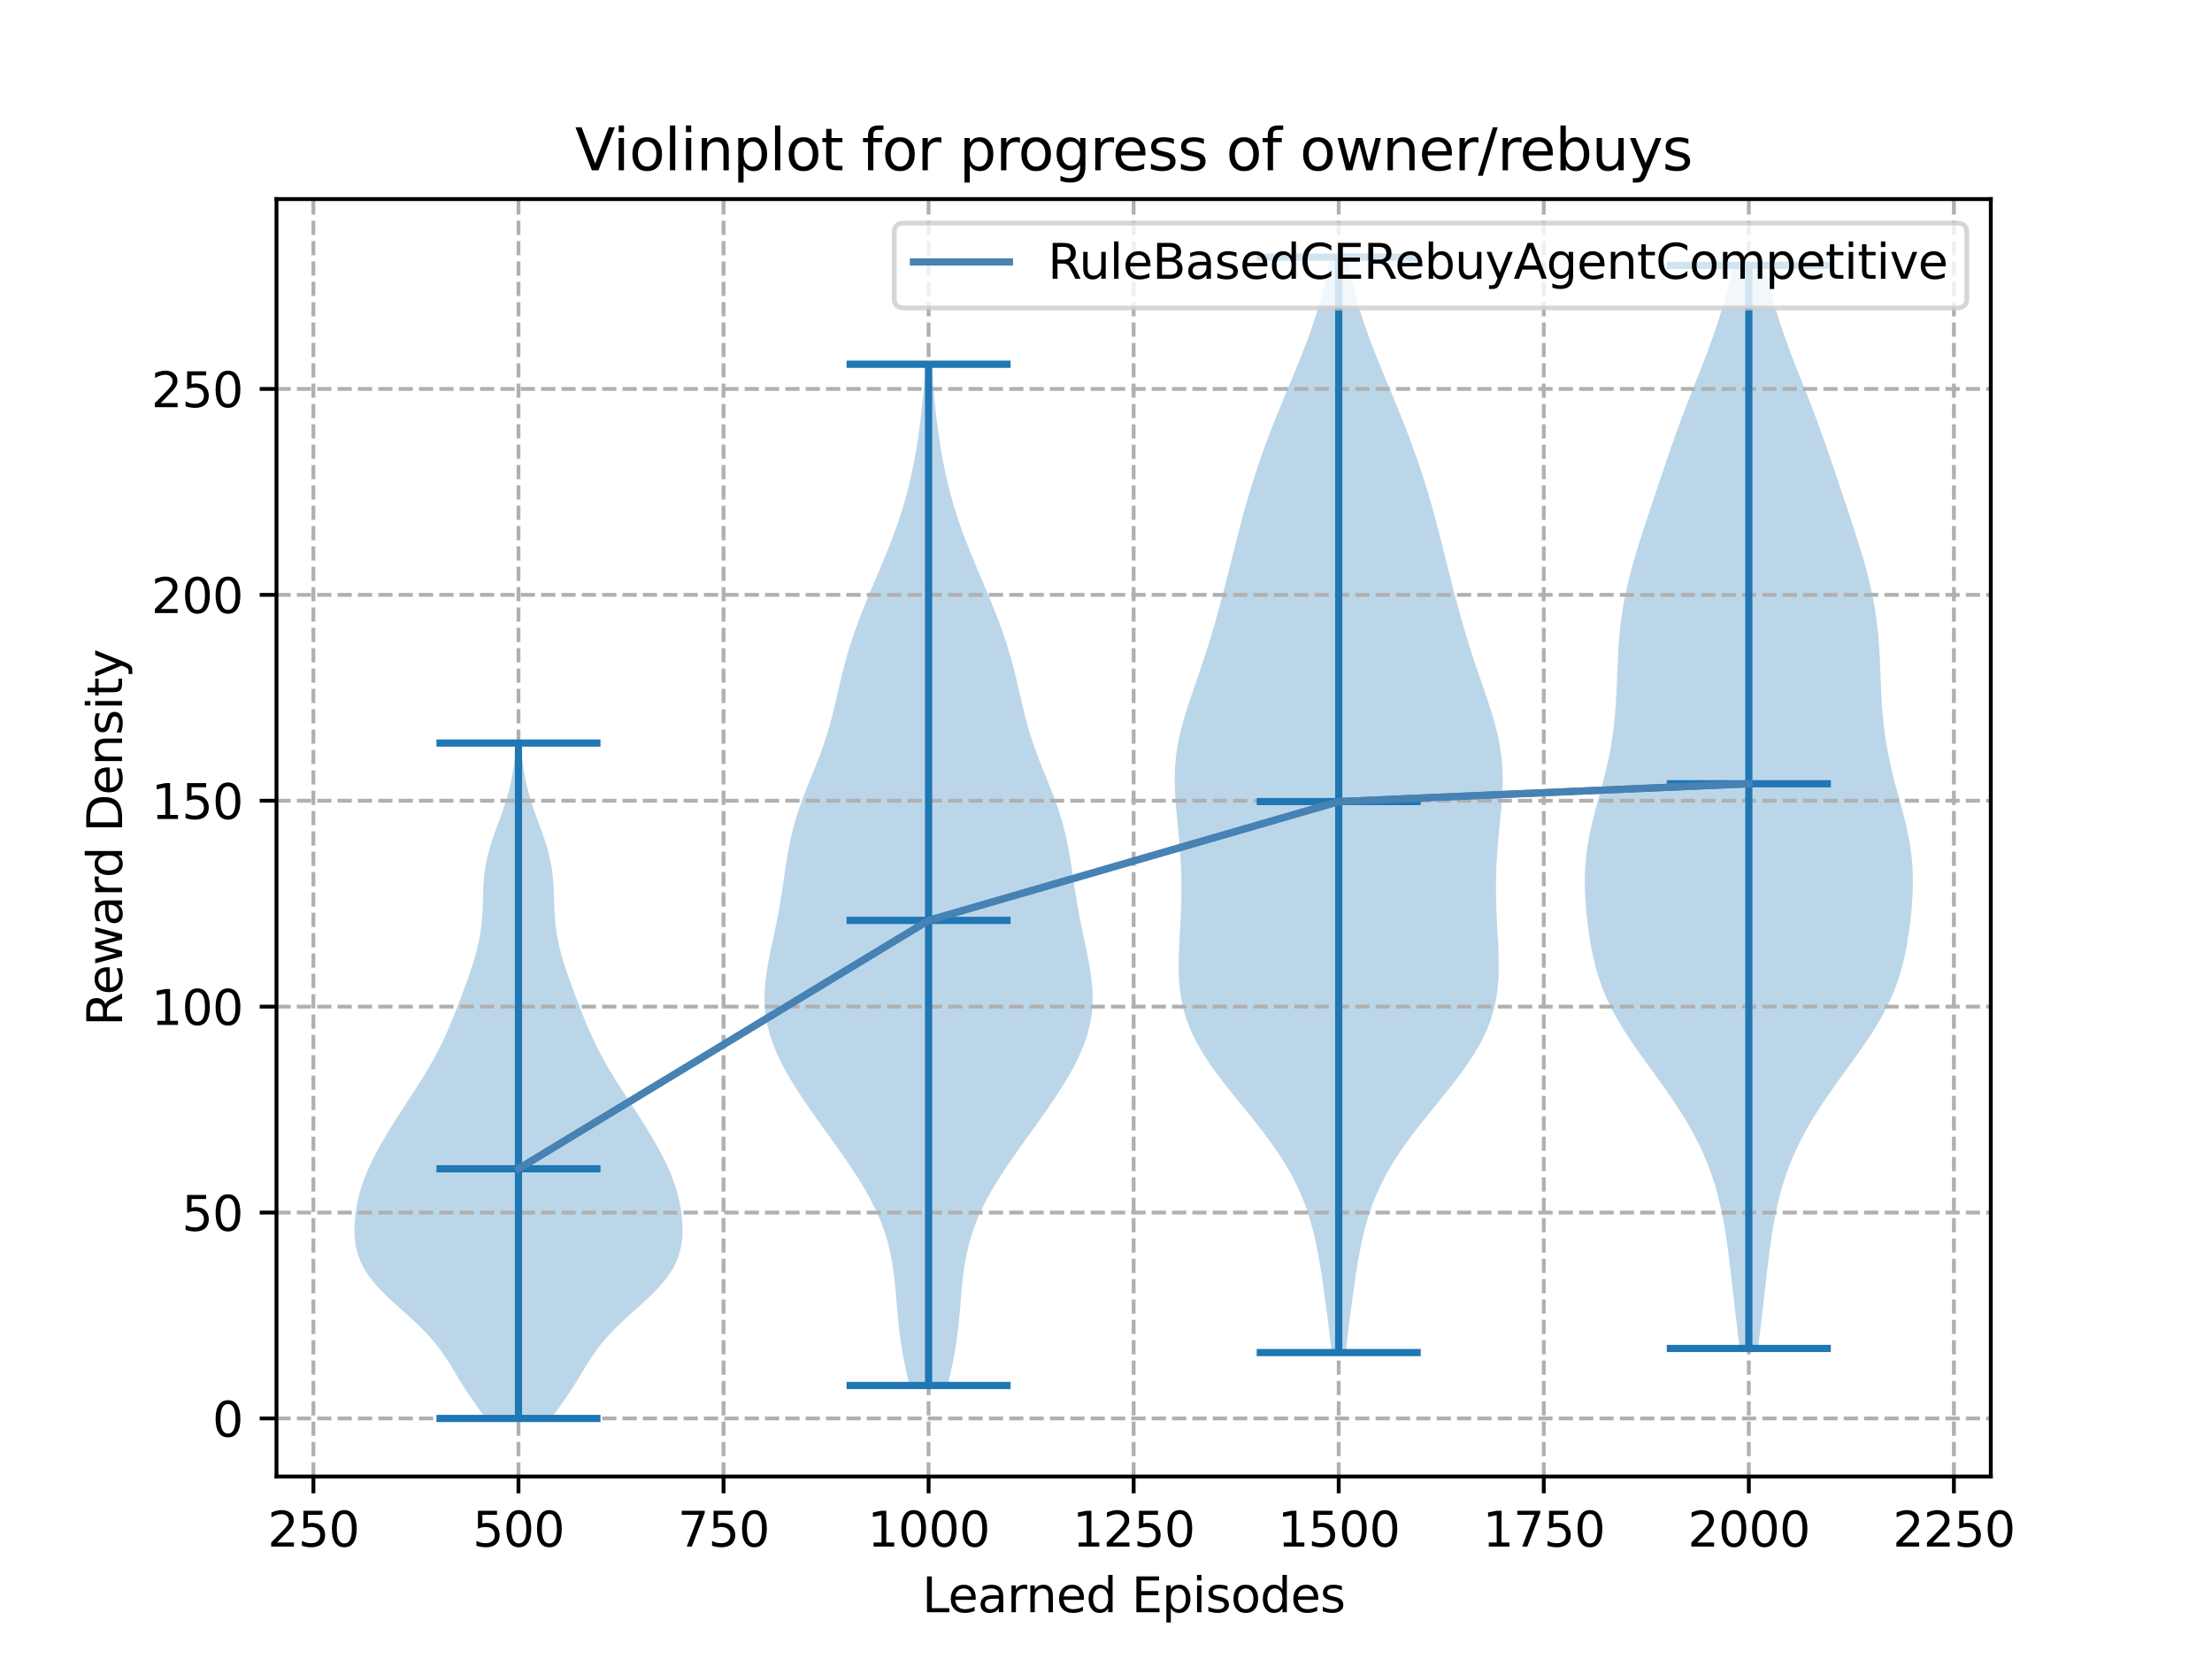 <?xml version="1.0" encoding="utf-8" standalone="no"?>
<!DOCTYPE svg PUBLIC "-//W3C//DTD SVG 1.1//EN"
  "http://www.w3.org/Graphics/SVG/1.1/DTD/svg11.dtd">
<svg xmlns:xlink="http://www.w3.org/1999/xlink" width="460.8pt" height="345.6pt" viewBox="0 0 460.8 345.6" xmlns="http://www.w3.org/2000/svg" version="1.1">
 <defs>
  <style type="text/css">*{stroke-linejoin: round; stroke-linecap: butt}</style>
 </defs>
 <g id="figure_1">
  <g id="patch_1">
   <path d="M 0 345.6 
L 460.8 345.6 
L 460.8 0 
L 0 0 
z
" style="fill: #ffffff"/>
  </g>
  <g id="axes_1">
   <g id="patch_2">
    <path d="M 57.6 307.584 
L 414.72 307.584 
L 414.72 41.472 
L 57.6 41.472 
z
" style="fill: #ffffff"/>
   </g>
   <g id="PolyCollection_1">
    <path d="M 114.826 295.488 
L 101.188 295.488 
L 100.16 294.067 
L 99.136 292.646 
L 98.14 291.225 
L 97.184 289.804 
L 96.274 288.382 
L 95.4 286.961 
L 94.544 285.54 
L 93.677 284.119 
L 92.766 282.698 
L 91.777 281.277 
L 90.683 279.856 
L 89.466 278.435 
L 88.125 277.013 
L 86.672 275.592 
L 85.136 274.171 
L 83.557 272.75 
L 81.985 271.329 
L 80.472 269.908 
L 79.065 268.487 
L 77.803 267.066 
L 76.715 265.644 
L 75.813 264.223 
L 75.101 262.802 
L 74.567 261.381 
L 74.194 259.96 
L 73.962 258.539 
L 73.848 257.118 
L 73.833 255.697 
L 73.902 254.275 
L 74.047 252.854 
L 74.262 251.433 
L 74.545 250.012 
L 74.896 248.591 
L 75.318 247.17 
L 75.81 245.749 
L 76.369 244.328 
L 76.993 242.906 
L 77.675 241.485 
L 78.408 240.064 
L 79.186 238.643 
L 80.002 237.222 
L 80.849 235.801 
L 81.723 234.38 
L 82.618 232.959 
L 83.529 231.538 
L 84.452 230.116 
L 85.378 228.695 
L 86.302 227.274 
L 87.214 225.853 
L 88.105 224.432 
L 88.969 223.011 
L 89.798 221.59 
L 90.587 220.169 
L 91.335 218.747 
L 92.041 217.326 
L 92.707 215.905 
L 93.339 214.484 
L 93.941 213.063 
L 94.52 211.642 
L 95.081 210.221 
L 95.631 208.8 
L 96.171 207.378 
L 96.702 205.957 
L 97.223 204.536 
L 97.728 203.115 
L 98.212 201.694 
L 98.666 200.273 
L 99.082 198.852 
L 99.451 197.431 
L 99.766 196.009 
L 100.025 194.588 
L 100.226 193.167 
L 100.374 191.746 
L 100.475 190.325 
L 100.542 188.904 
L 100.59 187.483 
L 100.636 186.062 
L 100.698 184.64 
L 100.794 183.219 
L 100.941 181.798 
L 101.148 180.377 
L 101.424 178.956 
L 101.768 177.535 
L 102.175 176.114 
L 102.635 174.693 
L 103.132 173.272 
L 103.651 171.85 
L 104.173 170.429 
L 104.681 169.008 
L 105.163 167.587 
L 105.605 166.166 
L 106.001 164.745 
L 106.347 163.324 
L 106.643 161.903 
L 106.89 160.481 
L 107.093 159.06 
L 107.258 157.639 
L 107.391 156.218 
L 107.498 154.797 
L 108.516 154.797 
L 108.516 154.797 
L 108.623 156.218 
L 108.756 157.639 
L 108.921 159.06 
L 109.124 160.481 
L 109.371 161.903 
L 109.666 163.324 
L 110.012 164.745 
L 110.409 166.166 
L 110.851 167.587 
L 111.332 169.008 
L 111.841 170.429 
L 112.363 171.85 
L 112.882 173.272 
L 113.379 174.693 
L 113.839 176.114 
L 114.246 177.535 
L 114.59 178.956 
L 114.865 180.377 
L 115.073 181.798 
L 115.22 183.219 
L 115.316 184.64 
L 115.378 186.062 
L 115.424 187.483 
L 115.471 188.904 
L 115.538 190.325 
L 115.64 191.746 
L 115.787 193.167 
L 115.989 194.588 
L 116.247 196.009 
L 116.563 197.431 
L 116.932 198.852 
L 117.347 200.273 
L 117.801 201.694 
L 118.285 203.115 
L 118.791 204.536 
L 119.312 205.957 
L 119.843 207.378 
L 120.383 208.8 
L 120.932 210.221 
L 121.494 211.642 
L 122.073 213.063 
L 122.675 214.484 
L 123.306 215.905 
L 123.973 217.326 
L 124.679 218.747 
L 125.426 220.169 
L 126.216 221.59 
L 127.045 223.011 
L 127.908 224.432 
L 128.8 225.853 
L 129.712 227.274 
L 130.635 228.695 
L 131.562 230.116 
L 132.484 231.538 
L 133.396 232.959 
L 134.291 234.38 
L 135.164 235.801 
L 136.012 237.222 
L 136.827 238.643 
L 137.606 240.064 
L 138.339 241.485 
L 139.021 242.906 
L 139.645 244.328 
L 140.204 245.749 
L 140.696 247.17 
L 141.117 248.591 
L 141.469 250.012 
L 141.752 251.433 
L 141.967 252.854 
L 142.111 254.275 
L 142.181 255.697 
L 142.166 257.118 
L 142.052 258.539 
L 141.819 259.96 
L 141.447 261.381 
L 140.913 262.802 
L 140.2 264.223 
L 139.299 265.644 
L 138.211 267.066 
L 136.949 268.487 
L 135.542 269.908 
L 134.028 271.329 
L 132.457 272.75 
L 130.878 274.171 
L 129.342 275.592 
L 127.889 277.013 
L 126.547 278.435 
L 125.331 279.856 
L 124.237 281.277 
L 123.248 282.698 
L 122.337 284.119 
L 121.47 285.54 
L 120.614 286.961 
L 119.74 288.382 
L 118.83 289.804 
L 117.874 291.225 
L 116.877 292.646 
L 115.854 294.067 
L 114.826 295.488 
z
" clip-path="url(#pce799a74a9)" style="fill: #1f77b4; fill-opacity: 0.3"/>
   </g>
   <g id="PolyCollection_2">
    <path d="M 197.413 288.625 
L 189.471 288.625 
L 188.968 286.476 
L 188.5 284.327 
L 188.081 282.178 
L 187.72 280.029 
L 187.419 277.88 
L 187.173 275.731 
L 186.968 273.582 
L 186.788 271.433 
L 186.609 269.284 
L 186.405 267.135 
L 186.152 264.986 
L 185.824 262.837 
L 185.399 260.688 
L 184.86 258.539 
L 184.194 256.39 
L 183.393 254.241 
L 182.456 252.092 
L 181.386 249.943 
L 180.193 247.794 
L 178.891 245.645 
L 177.499 243.496 
L 176.036 241.347 
L 174.523 239.198 
L 172.982 237.049 
L 171.434 234.9 
L 169.898 232.751 
L 168.394 230.602 
L 166.939 228.453 
L 165.553 226.304 
L 164.256 224.155 
L 163.068 222.006 
L 162.012 219.857 
L 161.107 217.708 
L 160.372 215.559 
L 159.819 213.41 
L 159.455 211.261 
L 159.275 209.112 
L 159.268 206.963 
L 159.413 204.813 
L 159.682 202.664 
L 160.044 200.515 
L 160.466 198.366 
L 160.918 196.217 
L 161.372 194.068 
L 161.81 191.919 
L 162.218 189.77 
L 162.592 187.621 
L 162.935 185.472 
L 163.256 183.323 
L 163.573 181.174 
L 163.906 179.025 
L 164.279 176.876 
L 164.713 174.727 
L 165.228 172.578 
L 165.833 170.429 
L 166.529 168.28 
L 167.305 166.131 
L 168.14 163.982 
L 169.007 161.833 
L 169.872 159.684 
L 170.707 157.535 
L 171.487 155.386 
L 172.197 153.237 
L 172.835 151.088 
L 173.407 148.939 
L 173.93 146.79 
L 174.427 144.641 
L 174.921 142.492 
L 175.435 140.343 
L 175.988 138.194 
L 176.592 136.045 
L 177.255 133.896 
L 177.977 131.747 
L 178.755 129.598 
L 179.582 127.449 
L 180.447 125.3 
L 181.34 123.151 
L 182.249 121.002 
L 183.16 118.853 
L 184.06 116.704 
L 184.937 114.555 
L 185.779 112.406 
L 186.576 110.257 
L 187.321 108.108 
L 188.008 105.959 
L 188.636 103.81 
L 189.204 101.661 
L 189.717 99.512 
L 190.177 97.363 
L 190.591 95.214 
L 190.962 93.065 
L 191.295 90.916 
L 191.593 88.767 
L 191.859 86.618 
L 192.094 84.469 
L 192.302 82.32 
L 192.483 80.171 
L 192.64 78.022 
L 192.776 75.873 
L 194.109 75.873 
L 194.109 75.873 
L 194.244 78.022 
L 194.401 80.171 
L 194.583 82.32 
L 194.79 84.469 
L 195.026 86.618 
L 195.292 88.767 
L 195.59 90.916 
L 195.923 93.065 
L 196.294 95.214 
L 196.707 97.363 
L 197.168 99.512 
L 197.68 101.661 
L 198.249 103.81 
L 198.876 105.959 
L 199.564 108.108 
L 200.308 110.257 
L 201.106 112.406 
L 201.948 114.555 
L 202.825 116.704 
L 203.725 118.853 
L 204.636 121.002 
L 205.544 123.151 
L 206.437 125.3 
L 207.303 127.449 
L 208.129 129.598 
L 208.907 131.747 
L 209.63 133.896 
L 210.293 136.045 
L 210.897 138.194 
L 211.45 140.343 
L 211.964 142.492 
L 212.458 144.641 
L 212.954 146.79 
L 213.478 148.939 
L 214.05 151.088 
L 214.687 153.237 
L 215.398 155.386 
L 216.178 157.535 
L 217.012 159.684 
L 217.878 161.833 
L 218.745 163.982 
L 219.58 166.131 
L 220.356 168.28 
L 221.052 170.429 
L 221.657 172.578 
L 222.171 174.727 
L 222.606 176.876 
L 222.978 179.025 
L 223.311 181.174 
L 223.628 183.323 
L 223.95 185.472 
L 224.293 187.621 
L 224.667 189.77 
L 225.075 191.919 
L 225.513 194.068 
L 225.967 196.217 
L 226.418 198.366 
L 226.84 200.515 
L 227.202 202.664 
L 227.471 204.813 
L 227.616 206.963 
L 227.61 209.112 
L 227.43 211.261 
L 227.065 213.41 
L 226.513 215.559 
L 225.778 217.708 
L 224.873 219.857 
L 223.817 222.006 
L 222.629 224.155 
L 221.332 226.304 
L 219.946 228.453 
L 218.491 230.602 
L 216.986 232.751 
L 215.451 234.9 
L 213.902 237.049 
L 212.362 239.198 
L 210.849 241.347 
L 209.386 243.496 
L 207.993 245.645 
L 206.692 247.794 
L 205.499 249.943 
L 204.429 252.092 
L 203.491 254.241 
L 202.69 256.39 
L 202.024 258.539 
L 201.485 260.688 
L 201.061 262.837 
L 200.733 264.986 
L 200.48 267.135 
L 200.276 269.284 
L 200.097 271.433 
L 199.916 273.582 
L 199.712 275.731 
L 199.465 277.88 
L 199.164 280.029 
L 198.804 282.178 
L 198.385 284.327 
L 197.916 286.476 
L 197.413 288.625 
z
" clip-path="url(#pce799a74a9)" style="fill: #1f77b4; fill-opacity: 0.3"/>
   </g>
   <g id="PolyCollection_3">
    <path d="M 280.338 281.762 
L 277.418 281.762 
L 277.155 279.457 
L 276.877 277.152 
L 276.587 274.847 
L 276.286 272.542 
L 275.977 270.237 
L 275.656 267.932 
L 275.318 265.627 
L 274.952 263.322 
L 274.547 261.017 
L 274.084 258.712 
L 273.547 256.407 
L 272.914 254.102 
L 272.168 251.797 
L 271.293 249.492 
L 270.275 247.187 
L 269.107 244.882 
L 267.787 242.577 
L 266.319 240.272 
L 264.716 237.967 
L 262.998 235.662 
L 261.191 233.357 
L 259.329 231.052 
L 257.451 228.747 
L 255.599 226.442 
L 253.817 224.137 
L 252.149 221.832 
L 250.632 219.527 
L 249.297 217.222 
L 248.166 214.917 
L 247.251 212.612 
L 246.551 210.307 
L 246.054 208.002 
L 245.738 205.697 
L 245.575 203.392 
L 245.532 201.087 
L 245.576 198.782 
L 245.672 196.477 
L 245.793 194.172 
L 245.914 191.867 
L 246.016 189.562 
L 246.085 187.257 
L 246.111 184.952 
L 246.086 182.647 
L 246.009 180.342 
L 245.881 178.037 
L 245.706 175.732 
L 245.496 173.427 
L 245.269 171.123 
L 245.047 168.818 
L 244.86 166.513 
L 244.735 164.208 
L 244.704 161.903 
L 244.788 159.598 
L 245.005 157.293 
L 245.359 154.988 
L 245.844 152.683 
L 246.443 150.378 
L 247.134 148.073 
L 247.886 145.768 
L 248.674 143.463 
L 249.472 141.158 
L 250.26 138.853 
L 251.025 136.548 
L 251.761 134.243 
L 252.466 131.938 
L 253.139 129.633 
L 253.786 127.328 
L 254.409 125.023 
L 255.013 122.718 
L 255.603 120.413 
L 256.182 118.108 
L 256.758 115.803 
L 257.336 113.498 
L 257.924 111.193 
L 258.527 108.888 
L 259.152 106.583 
L 259.803 104.278 
L 260.486 101.973 
L 261.203 99.668 
L 261.957 97.363 
L 262.747 95.058 
L 263.574 92.753 
L 264.437 90.448 
L 265.332 88.143 
L 266.255 85.838 
L 267.199 83.533 
L 268.156 81.228 
L 269.116 78.923 
L 270.068 76.618 
L 271 74.313 
L 271.902 72.008 
L 272.761 69.703 
L 273.569 67.398 
L 274.319 65.093 
L 275.005 62.788 
L 275.624 60.483 
L 276.174 58.178 
L 276.657 55.873 
L 277.075 53.568 
L 280.68 53.568 
L 280.68 53.568 
L 281.098 55.873 
L 281.581 58.178 
L 282.131 60.483 
L 282.75 62.788 
L 283.436 65.093 
L 284.186 67.398 
L 284.995 69.703 
L 285.854 72.008 
L 286.755 74.313 
L 287.687 76.618 
L 288.639 78.923 
L 289.599 81.228 
L 290.556 83.533 
L 291.5 85.838 
L 292.424 88.143 
L 293.319 90.448 
L 294.181 92.753 
L 295.009 95.058 
L 295.799 97.363 
L 296.552 99.668 
L 297.269 101.973 
L 297.952 104.278 
L 298.604 106.583 
L 299.229 108.888 
L 299.832 111.193 
L 300.419 113.498 
L 300.997 115.803 
L 301.573 118.108 
L 302.153 120.413 
L 302.742 122.718 
L 303.346 125.023 
L 303.969 127.328 
L 304.616 129.633 
L 305.29 131.938 
L 305.994 134.243 
L 306.73 136.548 
L 307.496 138.853 
L 308.284 141.158 
L 309.081 143.463 
L 309.869 145.768 
L 310.622 148.073 
L 311.312 150.378 
L 311.911 152.683 
L 312.396 154.988 
L 312.75 157.293 
L 312.967 159.598 
L 313.052 161.903 
L 313.02 164.208 
L 312.896 166.513 
L 312.708 168.818 
L 312.486 171.123 
L 312.259 173.427 
L 312.05 175.732 
L 311.875 178.037 
L 311.746 180.342 
L 311.669 182.647 
L 311.645 184.952 
L 311.67 187.257 
L 311.739 189.562 
L 311.841 191.867 
L 311.962 194.172 
L 312.083 196.477 
L 312.18 198.782 
L 312.223 201.087 
L 312.18 203.392 
L 312.017 205.697 
L 311.702 208.002 
L 311.204 210.307 
L 310.504 212.612 
L 309.589 214.917 
L 308.459 217.222 
L 307.124 219.527 
L 305.607 221.832 
L 303.938 224.137 
L 302.157 226.442 
L 300.305 228.747 
L 298.427 231.052 
L 296.565 233.357 
L 294.758 235.662 
L 293.039 237.967 
L 291.437 240.272 
L 289.969 242.577 
L 288.649 244.882 
L 287.48 247.187 
L 286.462 249.492 
L 285.587 251.797 
L 284.841 254.102 
L 284.209 256.407 
L 283.671 258.712 
L 283.209 261.017 
L 282.803 263.322 
L 282.438 265.627 
L 282.099 267.932 
L 281.779 270.237 
L 281.469 272.542 
L 281.169 274.847 
L 280.878 277.152 
L 280.6 279.457 
L 280.338 281.762 
z
" clip-path="url(#pce799a74a9)" style="fill: #1f77b4; fill-opacity: 0.3"/>
   </g>
   <g id="PolyCollection_4">
    <path d="M 366.237 280.904 
L 362.39 280.904 
L 362.119 278.625 
L 361.847 276.346 
L 361.577 274.067 
L 361.31 271.788 
L 361.048 269.509 
L 360.788 267.23 
L 360.525 264.951 
L 360.254 262.672 
L 359.965 260.393 
L 359.648 258.114 
L 359.292 255.835 
L 358.883 253.556 
L 358.408 251.277 
L 357.855 248.998 
L 357.211 246.719 
L 356.464 244.44 
L 355.606 242.161 
L 354.631 239.882 
L 353.534 237.603 
L 352.318 235.324 
L 350.987 233.045 
L 349.551 230.766 
L 348.026 228.487 
L 346.432 226.208 
L 344.794 223.929 
L 343.141 221.65 
L 341.505 219.371 
L 339.922 217.092 
L 338.423 214.813 
L 337.038 212.534 
L 335.789 210.255 
L 334.693 207.976 
L 333.753 205.697 
L 332.963 203.418 
L 332.311 201.139 
L 331.777 198.86 
L 331.339 196.581 
L 330.978 194.302 
L 330.68 192.023 
L 330.441 189.744 
L 330.263 187.465 
L 330.158 185.186 
L 330.139 182.907 
L 330.221 180.628 
L 330.415 178.349 
L 330.723 176.07 
L 331.137 173.791 
L 331.643 171.512 
L 332.217 169.233 
L 332.83 166.954 
L 333.453 164.675 
L 334.059 162.396 
L 334.624 160.117 
L 335.131 157.838 
L 335.569 155.559 
L 335.933 153.28 
L 336.224 151.002 
L 336.449 148.723 
L 336.616 146.444 
L 336.74 144.165 
L 336.836 141.886 
L 336.924 139.607 
L 337.02 137.328 
L 337.145 135.049 
L 337.314 132.77 
L 337.54 130.491 
L 337.834 128.212 
L 338.2 125.933 
L 338.639 123.654 
L 339.149 121.375 
L 339.722 119.096 
L 340.351 116.817 
L 341.026 114.538 
L 341.737 112.259 
L 342.472 109.98 
L 343.224 107.701 
L 343.985 105.422 
L 344.749 103.143 
L 345.513 100.864 
L 346.278 98.585 
L 347.047 96.306 
L 347.825 94.027 
L 348.618 91.748 
L 349.433 89.469 
L 350.273 87.19 
L 351.138 84.911 
L 352.025 82.632 
L 352.926 80.353 
L 353.831 78.074 
L 354.728 75.795 
L 355.604 73.516 
L 356.447 71.237 
L 357.25 68.958 
L 358.006 66.679 
L 358.716 64.4 
L 359.377 62.121 
L 359.993 59.842 
L 360.565 57.563 
L 361.095 55.284 
L 367.532 55.284 
L 367.532 55.284 
L 368.061 57.563 
L 368.633 59.842 
L 369.249 62.121 
L 369.911 64.4 
L 370.62 66.679 
L 371.377 68.958 
L 372.179 71.237 
L 373.023 73.516 
L 373.898 75.795 
L 374.795 78.074 
L 375.7 80.353 
L 376.602 82.632 
L 377.489 84.911 
L 378.354 87.19 
L 379.193 89.469 
L 380.008 91.748 
L 380.801 94.027 
L 381.579 96.306 
L 382.348 98.585 
L 383.113 100.864 
L 383.878 103.143 
L 384.641 105.422 
L 385.402 107.701 
L 386.154 109.98 
L 386.89 112.259 
L 387.6 114.538 
L 388.275 116.817 
L 388.904 119.096 
L 389.478 121.375 
L 389.987 123.654 
L 390.426 125.933 
L 390.792 128.212 
L 391.086 130.491 
L 391.313 132.77 
L 391.481 135.049 
L 391.606 137.328 
L 391.703 139.607 
L 391.79 141.886 
L 391.886 144.165 
L 392.01 146.444 
L 392.178 148.723 
L 392.402 151.002 
L 392.693 153.28 
L 393.057 155.559 
L 393.495 157.838 
L 394.002 160.117 
L 394.568 162.396 
L 395.173 164.675 
L 395.796 166.954 
L 396.41 169.233 
L 396.983 171.512 
L 397.489 173.791 
L 397.904 176.07 
L 398.211 178.349 
L 398.405 180.628 
L 398.487 182.907 
L 398.469 185.186 
L 398.363 187.465 
L 398.186 189.744 
L 397.946 192.023 
L 397.648 194.302 
L 397.287 196.581 
L 396.849 198.86 
L 396.315 201.139 
L 395.663 203.418 
L 394.874 205.697 
L 393.933 207.976 
L 392.837 210.255 
L 391.588 212.534 
L 390.203 214.813 
L 388.704 217.092 
L 387.121 219.371 
L 385.486 221.65 
L 383.833 223.929 
L 382.194 226.208 
L 380.6 228.487 
L 379.075 230.766 
L 377.639 233.045 
L 376.308 235.324 
L 375.092 237.603 
L 373.996 239.882 
L 373.02 242.161 
L 372.162 244.44 
L 371.415 246.719 
L 370.771 248.998 
L 370.218 251.277 
L 369.743 253.556 
L 369.334 255.835 
L 368.978 258.114 
L 368.661 260.393 
L 368.373 262.672 
L 368.101 264.951 
L 367.839 267.23 
L 367.578 269.509 
L 367.316 271.788 
L 367.049 274.067 
L 366.779 276.346 
L 366.507 278.625 
L 366.237 280.904 
z
" clip-path="url(#pce799a74a9)" style="fill: #1f77b4; fill-opacity: 0.3"/>
   </g>
   <g id="matplotlib.axis_1">
    <g id="xtick_1">
     <g id="line2d_1">
      <path d="M 65.289 307.584 
L 65.289 41.472 
" clip-path="url(#pce799a74a9)" style="fill: none; stroke-dasharray: 2.96,1.28; stroke-dashoffset: 0; stroke: #b0b0b0; stroke-width: 0.8"/>
     </g>
     <g id="line2d_2">
      <defs>
       <path id="md7f270e0c2" d="M 0 0 
L 0 3.5 
" style="stroke: #000000; stroke-width: 0.8"/>
      </defs>
      <g>
       <use xlink:href="#md7f270e0c2" x="65.289" y="307.584" style="stroke: #000000; stroke-width: 0.8"/>
      </g>
     </g>
     <g id="text_1">
      <!-- 250 -->
      <g transform="translate(55.745 322.182)scale(0.1 -0.1)">
       <defs>
        <path id="DejaVuSans-32" d="M 1228 531 
L 3431 531 
L 3431 0 
L 469 0 
L 469 531 
Q 828 903 1448 1529 
Q 2069 2156 2228 2338 
Q 2531 2678 2651 2914 
Q 2772 3150 2772 3378 
Q 2772 3750 2511 3984 
Q 2250 4219 1831 4219 
Q 1534 4219 1204 4116 
Q 875 4013 500 3803 
L 500 4441 
Q 881 4594 1212 4672 
Q 1544 4750 1819 4750 
Q 2544 4750 2975 4387 
Q 3406 4025 3406 3419 
Q 3406 3131 3298 2873 
Q 3191 2616 2906 2266 
Q 2828 2175 2409 1742 
Q 1991 1309 1228 531 
z
" transform="scale(0.016)"/>
        <path id="DejaVuSans-35" d="M 691 4666 
L 3169 4666 
L 3169 4134 
L 1269 4134 
L 1269 2991 
Q 1406 3038 1543 3061 
Q 1681 3084 1819 3084 
Q 2600 3084 3056 2656 
Q 3513 2228 3513 1497 
Q 3513 744 3044 326 
Q 2575 -91 1722 -91 
Q 1428 -91 1123 -41 
Q 819 9 494 109 
L 494 744 
Q 775 591 1075 516 
Q 1375 441 1709 441 
Q 2250 441 2565 725 
Q 2881 1009 2881 1497 
Q 2881 1984 2565 2268 
Q 2250 2553 1709 2553 
Q 1456 2553 1204 2497 
Q 953 2441 691 2322 
L 691 4666 
z
" transform="scale(0.016)"/>
        <path id="DejaVuSans-30" d="M 2034 4250 
Q 1547 4250 1301 3770 
Q 1056 3291 1056 2328 
Q 1056 1369 1301 889 
Q 1547 409 2034 409 
Q 2525 409 2770 889 
Q 3016 1369 3016 2328 
Q 3016 3291 2770 3770 
Q 2525 4250 2034 4250 
z
M 2034 4750 
Q 2819 4750 3233 4129 
Q 3647 3509 3647 2328 
Q 3647 1150 3233 529 
Q 2819 -91 2034 -91 
Q 1250 -91 836 529 
Q 422 1150 422 2328 
Q 422 3509 836 4129 
Q 1250 4750 2034 4750 
z
" transform="scale(0.016)"/>
       </defs>
       <use xlink:href="#DejaVuSans-32"/>
       <use xlink:href="#DejaVuSans-35" x="63.623"/>
       <use xlink:href="#DejaVuSans-30" x="127.246"/>
      </g>
     </g>
    </g>
    <g id="xtick_2">
     <g id="line2d_3">
      <path d="M 108.007 307.584 
L 108.007 41.472 
" clip-path="url(#pce799a74a9)" style="fill: none; stroke-dasharray: 2.96,1.28; stroke-dashoffset: 0; stroke: #b0b0b0; stroke-width: 0.8"/>
     </g>
     <g id="line2d_4">
      <g>
       <use xlink:href="#md7f270e0c2" x="108.007" y="307.584" style="stroke: #000000; stroke-width: 0.8"/>
      </g>
     </g>
     <g id="text_2">
      <!-- 500 -->
      <g transform="translate(98.463 322.182)scale(0.1 -0.1)">
       <use xlink:href="#DejaVuSans-35"/>
       <use xlink:href="#DejaVuSans-30" x="63.623"/>
       <use xlink:href="#DejaVuSans-30" x="127.246"/>
      </g>
     </g>
    </g>
    <g id="xtick_3">
     <g id="line2d_5">
      <path d="M 150.725 307.584 
L 150.725 41.472 
" clip-path="url(#pce799a74a9)" style="fill: none; stroke-dasharray: 2.96,1.28; stroke-dashoffset: 0; stroke: #b0b0b0; stroke-width: 0.8"/>
     </g>
     <g id="line2d_6">
      <g>
       <use xlink:href="#md7f270e0c2" x="150.725" y="307.584" style="stroke: #000000; stroke-width: 0.8"/>
      </g>
     </g>
     <g id="text_3">
      <!-- 750 -->
      <g transform="translate(141.181 322.182)scale(0.1 -0.1)">
       <defs>
        <path id="DejaVuSans-37" d="M 525 4666 
L 3525 4666 
L 3525 4397 
L 1831 0 
L 1172 0 
L 2766 4134 
L 525 4134 
L 525 4666 
z
" transform="scale(0.016)"/>
       </defs>
       <use xlink:href="#DejaVuSans-37"/>
       <use xlink:href="#DejaVuSans-35" x="63.623"/>
       <use xlink:href="#DejaVuSans-30" x="127.246"/>
      </g>
     </g>
    </g>
    <g id="xtick_4">
     <g id="line2d_7">
      <path d="M 193.442 307.584 
L 193.442 41.472 
" clip-path="url(#pce799a74a9)" style="fill: none; stroke-dasharray: 2.96,1.28; stroke-dashoffset: 0; stroke: #b0b0b0; stroke-width: 0.8"/>
     </g>
     <g id="line2d_8">
      <g>
       <use xlink:href="#md7f270e0c2" x="193.442" y="307.584" style="stroke: #000000; stroke-width: 0.8"/>
      </g>
     </g>
     <g id="text_4">
      <!-- 1000 -->
      <g transform="translate(180.717 322.182)scale(0.1 -0.1)">
       <defs>
        <path id="DejaVuSans-31" d="M 794 531 
L 1825 531 
L 1825 4091 
L 703 3866 
L 703 4441 
L 1819 4666 
L 2450 4666 
L 2450 531 
L 3481 531 
L 3481 0 
L 794 0 
L 794 531 
z
" transform="scale(0.016)"/>
       </defs>
       <use xlink:href="#DejaVuSans-31"/>
       <use xlink:href="#DejaVuSans-30" x="63.623"/>
       <use xlink:href="#DejaVuSans-30" x="127.246"/>
       <use xlink:href="#DejaVuSans-30" x="190.869"/>
      </g>
     </g>
    </g>
    <g id="xtick_5">
     <g id="line2d_9">
      <path d="M 236.16 307.584 
L 236.16 41.472 
" clip-path="url(#pce799a74a9)" style="fill: none; stroke-dasharray: 2.96,1.28; stroke-dashoffset: 0; stroke: #b0b0b0; stroke-width: 0.8"/>
     </g>
     <g id="line2d_10">
      <g>
       <use xlink:href="#md7f270e0c2" x="236.16" y="307.584" style="stroke: #000000; stroke-width: 0.8"/>
      </g>
     </g>
     <g id="text_5">
      <!-- 1250 -->
      <g transform="translate(223.435 322.182)scale(0.1 -0.1)">
       <use xlink:href="#DejaVuSans-31"/>
       <use xlink:href="#DejaVuSans-32" x="63.623"/>
       <use xlink:href="#DejaVuSans-35" x="127.246"/>
       <use xlink:href="#DejaVuSans-30" x="190.869"/>
      </g>
     </g>
    </g>
    <g id="xtick_6">
     <g id="line2d_11">
      <path d="M 278.878 307.584 
L 278.878 41.472 
" clip-path="url(#pce799a74a9)" style="fill: none; stroke-dasharray: 2.96,1.28; stroke-dashoffset: 0; stroke: #b0b0b0; stroke-width: 0.8"/>
     </g>
     <g id="line2d_12">
      <g>
       <use xlink:href="#md7f270e0c2" x="278.878" y="307.584" style="stroke: #000000; stroke-width: 0.8"/>
      </g>
     </g>
     <g id="text_6">
      <!-- 1500 -->
      <g transform="translate(266.153 322.182)scale(0.1 -0.1)">
       <use xlink:href="#DejaVuSans-31"/>
       <use xlink:href="#DejaVuSans-35" x="63.623"/>
       <use xlink:href="#DejaVuSans-30" x="127.246"/>
       <use xlink:href="#DejaVuSans-30" x="190.869"/>
      </g>
     </g>
    </g>
    <g id="xtick_7">
     <g id="line2d_13">
      <path d="M 321.595 307.584 
L 321.595 41.472 
" clip-path="url(#pce799a74a9)" style="fill: none; stroke-dasharray: 2.96,1.28; stroke-dashoffset: 0; stroke: #b0b0b0; stroke-width: 0.8"/>
     </g>
     <g id="line2d_14">
      <g>
       <use xlink:href="#md7f270e0c2" x="321.595" y="307.584" style="stroke: #000000; stroke-width: 0.8"/>
      </g>
     </g>
     <g id="text_7">
      <!-- 1750 -->
      <g transform="translate(308.87 322.182)scale(0.1 -0.1)">
       <use xlink:href="#DejaVuSans-31"/>
       <use xlink:href="#DejaVuSans-37" x="63.623"/>
       <use xlink:href="#DejaVuSans-35" x="127.246"/>
       <use xlink:href="#DejaVuSans-30" x="190.869"/>
      </g>
     </g>
    </g>
    <g id="xtick_8">
     <g id="line2d_15">
      <path d="M 364.313 307.584 
L 364.313 41.472 
" clip-path="url(#pce799a74a9)" style="fill: none; stroke-dasharray: 2.96,1.28; stroke-dashoffset: 0; stroke: #b0b0b0; stroke-width: 0.8"/>
     </g>
     <g id="line2d_16">
      <g>
       <use xlink:href="#md7f270e0c2" x="364.313" y="307.584" style="stroke: #000000; stroke-width: 0.8"/>
      </g>
     </g>
     <g id="text_8">
      <!-- 2000 -->
      <g transform="translate(351.588 322.182)scale(0.1 -0.1)">
       <use xlink:href="#DejaVuSans-32"/>
       <use xlink:href="#DejaVuSans-30" x="63.623"/>
       <use xlink:href="#DejaVuSans-30" x="127.246"/>
       <use xlink:href="#DejaVuSans-30" x="190.869"/>
      </g>
     </g>
    </g>
    <g id="xtick_9">
     <g id="line2d_17">
      <path d="M 407.031 307.584 
L 407.031 41.472 
" clip-path="url(#pce799a74a9)" style="fill: none; stroke-dasharray: 2.96,1.28; stroke-dashoffset: 0; stroke: #b0b0b0; stroke-width: 0.8"/>
     </g>
     <g id="line2d_18">
      <g>
       <use xlink:href="#md7f270e0c2" x="407.031" y="307.584" style="stroke: #000000; stroke-width: 0.8"/>
      </g>
     </g>
     <g id="text_9">
      <!-- 2250 -->
      <g transform="translate(394.306 322.182)scale(0.1 -0.1)">
       <use xlink:href="#DejaVuSans-32"/>
       <use xlink:href="#DejaVuSans-32" x="63.623"/>
       <use xlink:href="#DejaVuSans-35" x="127.246"/>
       <use xlink:href="#DejaVuSans-30" x="190.869"/>
      </g>
     </g>
    </g>
    <g id="text_10">
     <!-- Learned Episodes -->
     <g transform="translate(192.102 335.861)scale(0.1 -0.1)">
      <defs>
       <path id="DejaVuSans-4c" d="M 628 4666 
L 1259 4666 
L 1259 531 
L 3531 531 
L 3531 0 
L 628 0 
L 628 4666 
z
" transform="scale(0.016)"/>
       <path id="DejaVuSans-65" d="M 3597 1894 
L 3597 1613 
L 953 1613 
Q 991 1019 1311 708 
Q 1631 397 2203 397 
Q 2534 397 2845 478 
Q 3156 559 3463 722 
L 3463 178 
Q 3153 47 2828 -22 
Q 2503 -91 2169 -91 
Q 1331 -91 842 396 
Q 353 884 353 1716 
Q 353 2575 817 3079 
Q 1281 3584 2069 3584 
Q 2775 3584 3186 3129 
Q 3597 2675 3597 1894 
z
M 3022 2063 
Q 3016 2534 2758 2815 
Q 2500 3097 2075 3097 
Q 1594 3097 1305 2825 
Q 1016 2553 972 2059 
L 3022 2063 
z
" transform="scale(0.016)"/>
       <path id="DejaVuSans-61" d="M 2194 1759 
Q 1497 1759 1228 1600 
Q 959 1441 959 1056 
Q 959 750 1161 570 
Q 1363 391 1709 391 
Q 2188 391 2477 730 
Q 2766 1069 2766 1631 
L 2766 1759 
L 2194 1759 
z
M 3341 1997 
L 3341 0 
L 2766 0 
L 2766 531 
Q 2569 213 2275 61 
Q 1981 -91 1556 -91 
Q 1019 -91 701 211 
Q 384 513 384 1019 
Q 384 1609 779 1909 
Q 1175 2209 1959 2209 
L 2766 2209 
L 2766 2266 
Q 2766 2663 2505 2880 
Q 2244 3097 1772 3097 
Q 1472 3097 1187 3025 
Q 903 2953 641 2809 
L 641 3341 
Q 956 3463 1253 3523 
Q 1550 3584 1831 3584 
Q 2591 3584 2966 3190 
Q 3341 2797 3341 1997 
z
" transform="scale(0.016)"/>
       <path id="DejaVuSans-72" d="M 2631 2963 
Q 2534 3019 2420 3045 
Q 2306 3072 2169 3072 
Q 1681 3072 1420 2755 
Q 1159 2438 1159 1844 
L 1159 0 
L 581 0 
L 581 3500 
L 1159 3500 
L 1159 2956 
Q 1341 3275 1631 3429 
Q 1922 3584 2338 3584 
Q 2397 3584 2469 3576 
Q 2541 3569 2628 3553 
L 2631 2963 
z
" transform="scale(0.016)"/>
       <path id="DejaVuSans-6e" d="M 3513 2113 
L 3513 0 
L 2938 0 
L 2938 2094 
Q 2938 2591 2744 2837 
Q 2550 3084 2163 3084 
Q 1697 3084 1428 2787 
Q 1159 2491 1159 1978 
L 1159 0 
L 581 0 
L 581 3500 
L 1159 3500 
L 1159 2956 
Q 1366 3272 1645 3428 
Q 1925 3584 2291 3584 
Q 2894 3584 3203 3211 
Q 3513 2838 3513 2113 
z
" transform="scale(0.016)"/>
       <path id="DejaVuSans-64" d="M 2906 2969 
L 2906 4863 
L 3481 4863 
L 3481 0 
L 2906 0 
L 2906 525 
Q 2725 213 2448 61 
Q 2172 -91 1784 -91 
Q 1150 -91 751 415 
Q 353 922 353 1747 
Q 353 2572 751 3078 
Q 1150 3584 1784 3584 
Q 2172 3584 2448 3432 
Q 2725 3281 2906 2969 
z
M 947 1747 
Q 947 1113 1208 752 
Q 1469 391 1925 391 
Q 2381 391 2643 752 
Q 2906 1113 2906 1747 
Q 2906 2381 2643 2742 
Q 2381 3103 1925 3103 
Q 1469 3103 1208 2742 
Q 947 2381 947 1747 
z
" transform="scale(0.016)"/>
       <path id="DejaVuSans-20" transform="scale(0.016)"/>
       <path id="DejaVuSans-45" d="M 628 4666 
L 3578 4666 
L 3578 4134 
L 1259 4134 
L 1259 2753 
L 3481 2753 
L 3481 2222 
L 1259 2222 
L 1259 531 
L 3634 531 
L 3634 0 
L 628 0 
L 628 4666 
z
" transform="scale(0.016)"/>
       <path id="DejaVuSans-70" d="M 1159 525 
L 1159 -1331 
L 581 -1331 
L 581 3500 
L 1159 3500 
L 1159 2969 
Q 1341 3281 1617 3432 
Q 1894 3584 2278 3584 
Q 2916 3584 3314 3078 
Q 3713 2572 3713 1747 
Q 3713 922 3314 415 
Q 2916 -91 2278 -91 
Q 1894 -91 1617 61 
Q 1341 213 1159 525 
z
M 3116 1747 
Q 3116 2381 2855 2742 
Q 2594 3103 2138 3103 
Q 1681 3103 1420 2742 
Q 1159 2381 1159 1747 
Q 1159 1113 1420 752 
Q 1681 391 2138 391 
Q 2594 391 2855 752 
Q 3116 1113 3116 1747 
z
" transform="scale(0.016)"/>
       <path id="DejaVuSans-69" d="M 603 3500 
L 1178 3500 
L 1178 0 
L 603 0 
L 603 3500 
z
M 603 4863 
L 1178 4863 
L 1178 4134 
L 603 4134 
L 603 4863 
z
" transform="scale(0.016)"/>
       <path id="DejaVuSans-73" d="M 2834 3397 
L 2834 2853 
Q 2591 2978 2328 3040 
Q 2066 3103 1784 3103 
Q 1356 3103 1142 2972 
Q 928 2841 928 2578 
Q 928 2378 1081 2264 
Q 1234 2150 1697 2047 
L 1894 2003 
Q 2506 1872 2764 1633 
Q 3022 1394 3022 966 
Q 3022 478 2636 193 
Q 2250 -91 1575 -91 
Q 1294 -91 989 -36 
Q 684 19 347 128 
L 347 722 
Q 666 556 975 473 
Q 1284 391 1588 391 
Q 1994 391 2212 530 
Q 2431 669 2431 922 
Q 2431 1156 2273 1281 
Q 2116 1406 1581 1522 
L 1381 1569 
Q 847 1681 609 1914 
Q 372 2147 372 2553 
Q 372 3047 722 3315 
Q 1072 3584 1716 3584 
Q 2034 3584 2315 3537 
Q 2597 3491 2834 3397 
z
" transform="scale(0.016)"/>
       <path id="DejaVuSans-6f" d="M 1959 3097 
Q 1497 3097 1228 2736 
Q 959 2375 959 1747 
Q 959 1119 1226 758 
Q 1494 397 1959 397 
Q 2419 397 2687 759 
Q 2956 1122 2956 1747 
Q 2956 2369 2687 2733 
Q 2419 3097 1959 3097 
z
M 1959 3584 
Q 2709 3584 3137 3096 
Q 3566 2609 3566 1747 
Q 3566 888 3137 398 
Q 2709 -91 1959 -91 
Q 1206 -91 779 398 
Q 353 888 353 1747 
Q 353 2609 779 3096 
Q 1206 3584 1959 3584 
z
" transform="scale(0.016)"/>
      </defs>
      <use xlink:href="#DejaVuSans-4c"/>
      <use xlink:href="#DejaVuSans-65" x="53.963"/>
      <use xlink:href="#DejaVuSans-61" x="115.486"/>
      <use xlink:href="#DejaVuSans-72" x="176.766"/>
      <use xlink:href="#DejaVuSans-6e" x="216.129"/>
      <use xlink:href="#DejaVuSans-65" x="279.508"/>
      <use xlink:href="#DejaVuSans-64" x="341.031"/>
      <use xlink:href="#DejaVuSans-20" x="404.508"/>
      <use xlink:href="#DejaVuSans-45" x="436.295"/>
      <use xlink:href="#DejaVuSans-70" x="499.479"/>
      <use xlink:href="#DejaVuSans-69" x="562.955"/>
      <use xlink:href="#DejaVuSans-73" x="590.738"/>
      <use xlink:href="#DejaVuSans-6f" x="642.838"/>
      <use xlink:href="#DejaVuSans-64" x="704.02"/>
      <use xlink:href="#DejaVuSans-65" x="767.496"/>
      <use xlink:href="#DejaVuSans-73" x="829.02"/>
     </g>
    </g>
   </g>
   <g id="matplotlib.axis_2">
    <g id="ytick_1">
     <g id="line2d_19">
      <path d="M 57.6 295.488 
L 414.72 295.488 
" clip-path="url(#pce799a74a9)" style="fill: none; stroke-dasharray: 2.96,1.28; stroke-dashoffset: 0; stroke: #b0b0b0; stroke-width: 0.8"/>
     </g>
     <g id="line2d_20">
      <defs>
       <path id="m756c6eb6c6" d="M 0 0 
L -3.5 0 
" style="stroke: #000000; stroke-width: 0.8"/>
      </defs>
      <g>
       <use xlink:href="#m756c6eb6c6" x="57.6" y="295.488" style="stroke: #000000; stroke-width: 0.8"/>
      </g>
     </g>
     <g id="text_11">
      <!-- 0 -->
      <g transform="translate(44.237 299.287)scale(0.1 -0.1)">
       <use xlink:href="#DejaVuSans-30"/>
      </g>
     </g>
    </g>
    <g id="ytick_2">
     <g id="line2d_21">
      <path d="M 57.6 252.594 
L 414.72 252.594 
" clip-path="url(#pce799a74a9)" style="fill: none; stroke-dasharray: 2.96,1.28; stroke-dashoffset: 0; stroke: #b0b0b0; stroke-width: 0.8"/>
     </g>
     <g id="line2d_22">
      <g>
       <use xlink:href="#m756c6eb6c6" x="57.6" y="252.594" style="stroke: #000000; stroke-width: 0.8"/>
      </g>
     </g>
     <g id="text_12">
      <!-- 50 -->
      <g transform="translate(37.875 256.394)scale(0.1 -0.1)">
       <use xlink:href="#DejaVuSans-35"/>
       <use xlink:href="#DejaVuSans-30" x="63.623"/>
      </g>
     </g>
    </g>
    <g id="ytick_3">
     <g id="line2d_23">
      <path d="M 57.6 209.701 
L 414.72 209.701 
" clip-path="url(#pce799a74a9)" style="fill: none; stroke-dasharray: 2.96,1.28; stroke-dashoffset: 0; stroke: #b0b0b0; stroke-width: 0.8"/>
     </g>
     <g id="line2d_24">
      <g>
       <use xlink:href="#m756c6eb6c6" x="57.6" y="209.701" style="stroke: #000000; stroke-width: 0.8"/>
      </g>
     </g>
     <g id="text_13">
      <!-- 100 -->
      <g transform="translate(31.512 213.5)scale(0.1 -0.1)">
       <use xlink:href="#DejaVuSans-31"/>
       <use xlink:href="#DejaVuSans-30" x="63.623"/>
       <use xlink:href="#DejaVuSans-30" x="127.246"/>
      </g>
     </g>
    </g>
    <g id="ytick_4">
     <g id="line2d_25">
      <path d="M 57.6 166.807 
L 414.72 166.807 
" clip-path="url(#pce799a74a9)" style="fill: none; stroke-dasharray: 2.96,1.28; stroke-dashoffset: 0; stroke: #b0b0b0; stroke-width: 0.8"/>
     </g>
     <g id="line2d_26">
      <g>
       <use xlink:href="#m756c6eb6c6" x="57.6" y="166.807" style="stroke: #000000; stroke-width: 0.8"/>
      </g>
     </g>
     <g id="text_14">
      <!-- 150 -->
      <g transform="translate(31.512 170.606)scale(0.1 -0.1)">
       <use xlink:href="#DejaVuSans-31"/>
       <use xlink:href="#DejaVuSans-35" x="63.623"/>
       <use xlink:href="#DejaVuSans-30" x="127.246"/>
      </g>
     </g>
    </g>
    <g id="ytick_5">
     <g id="line2d_27">
      <path d="M 57.6 123.914 
L 414.72 123.914 
" clip-path="url(#pce799a74a9)" style="fill: none; stroke-dasharray: 2.96,1.28; stroke-dashoffset: 0; stroke: #b0b0b0; stroke-width: 0.8"/>
     </g>
     <g id="line2d_28">
      <g>
       <use xlink:href="#m756c6eb6c6" x="57.6" y="123.914" style="stroke: #000000; stroke-width: 0.8"/>
      </g>
     </g>
     <g id="text_15">
      <!-- 200 -->
      <g transform="translate(31.512 127.713)scale(0.1 -0.1)">
       <use xlink:href="#DejaVuSans-32"/>
       <use xlink:href="#DejaVuSans-30" x="63.623"/>
       <use xlink:href="#DejaVuSans-30" x="127.246"/>
      </g>
     </g>
    </g>
    <g id="ytick_6">
     <g id="line2d_29">
      <path d="M 57.6 81.02 
L 414.72 81.02 
" clip-path="url(#pce799a74a9)" style="fill: none; stroke-dasharray: 2.96,1.28; stroke-dashoffset: 0; stroke: #b0b0b0; stroke-width: 0.8"/>
     </g>
     <g id="line2d_30">
      <g>
       <use xlink:href="#m756c6eb6c6" x="57.6" y="81.02" style="stroke: #000000; stroke-width: 0.8"/>
      </g>
     </g>
     <g id="text_16">
      <!-- 250 -->
      <g transform="translate(31.512 84.819)scale(0.1 -0.1)">
       <use xlink:href="#DejaVuSans-32"/>
       <use xlink:href="#DejaVuSans-35" x="63.623"/>
       <use xlink:href="#DejaVuSans-30" x="127.246"/>
      </g>
     </g>
    </g>
    <g id="text_17">
     <!-- Reward Density -->
     <g transform="translate(25.433 213.747)rotate(-90)scale(0.1 -0.1)">
      <defs>
       <path id="DejaVuSans-52" d="M 2841 2188 
Q 3044 2119 3236 1894 
Q 3428 1669 3622 1275 
L 4263 0 
L 3584 0 
L 2988 1197 
Q 2756 1666 2539 1819 
Q 2322 1972 1947 1972 
L 1259 1972 
L 1259 0 
L 628 0 
L 628 4666 
L 2053 4666 
Q 2853 4666 3247 4331 
Q 3641 3997 3641 3322 
Q 3641 2881 3436 2590 
Q 3231 2300 2841 2188 
z
M 1259 4147 
L 1259 2491 
L 2053 2491 
Q 2509 2491 2742 2702 
Q 2975 2913 2975 3322 
Q 2975 3731 2742 3939 
Q 2509 4147 2053 4147 
L 1259 4147 
z
" transform="scale(0.016)"/>
       <path id="DejaVuSans-77" d="M 269 3500 
L 844 3500 
L 1563 769 
L 2278 3500 
L 2956 3500 
L 3675 769 
L 4391 3500 
L 4966 3500 
L 4050 0 
L 3372 0 
L 2619 2869 
L 1863 0 
L 1184 0 
L 269 3500 
z
" transform="scale(0.016)"/>
       <path id="DejaVuSans-44" d="M 1259 4147 
L 1259 519 
L 2022 519 
Q 2988 519 3436 956 
Q 3884 1394 3884 2338 
Q 3884 3275 3436 3711 
Q 2988 4147 2022 4147 
L 1259 4147 
z
M 628 4666 
L 1925 4666 
Q 3281 4666 3915 4102 
Q 4550 3538 4550 2338 
Q 4550 1131 3912 565 
Q 3275 0 1925 0 
L 628 0 
L 628 4666 
z
" transform="scale(0.016)"/>
       <path id="DejaVuSans-74" d="M 1172 4494 
L 1172 3500 
L 2356 3500 
L 2356 3053 
L 1172 3053 
L 1172 1153 
Q 1172 725 1289 603 
Q 1406 481 1766 481 
L 2356 481 
L 2356 0 
L 1766 0 
Q 1100 0 847 248 
Q 594 497 594 1153 
L 594 3053 
L 172 3053 
L 172 3500 
L 594 3500 
L 594 4494 
L 1172 4494 
z
" transform="scale(0.016)"/>
       <path id="DejaVuSans-79" d="M 2059 -325 
Q 1816 -950 1584 -1140 
Q 1353 -1331 966 -1331 
L 506 -1331 
L 506 -850 
L 844 -850 
Q 1081 -850 1212 -737 
Q 1344 -625 1503 -206 
L 1606 56 
L 191 3500 
L 800 3500 
L 1894 763 
L 2988 3500 
L 3597 3500 
L 2059 -325 
z
" transform="scale(0.016)"/>
      </defs>
      <use xlink:href="#DejaVuSans-52"/>
      <use xlink:href="#DejaVuSans-65" x="64.982"/>
      <use xlink:href="#DejaVuSans-77" x="126.506"/>
      <use xlink:href="#DejaVuSans-61" x="208.293"/>
      <use xlink:href="#DejaVuSans-72" x="269.572"/>
      <use xlink:href="#DejaVuSans-64" x="308.936"/>
      <use xlink:href="#DejaVuSans-20" x="372.412"/>
      <use xlink:href="#DejaVuSans-44" x="404.199"/>
      <use xlink:href="#DejaVuSans-65" x="481.201"/>
      <use xlink:href="#DejaVuSans-6e" x="542.725"/>
      <use xlink:href="#DejaVuSans-73" x="606.104"/>
      <use xlink:href="#DejaVuSans-69" x="658.203"/>
      <use xlink:href="#DejaVuSans-74" x="685.986"/>
      <use xlink:href="#DejaVuSans-79" x="725.195"/>
     </g>
    </g>
   </g>
   <g id="LineCollection_1">
    <path d="M 90.92 243.473 
L 125.094 243.473 
" clip-path="url(#pce799a74a9)" style="fill: none; stroke: #1f77b4; stroke-width: 1.5"/>
    <path d="M 176.355 191.735 
L 210.529 191.735 
" clip-path="url(#pce799a74a9)" style="fill: none; stroke: #1f77b4; stroke-width: 1.5"/>
    <path d="M 261.791 166.984 
L 295.965 166.984 
" clip-path="url(#pce799a74a9)" style="fill: none; stroke: #1f77b4; stroke-width: 1.5"/>
    <path d="M 347.226 163.274 
L 381.4 163.274 
" clip-path="url(#pce799a74a9)" style="fill: none; stroke: #1f77b4; stroke-width: 1.5"/>
   </g>
   <g id="LineCollection_2">
    <path d="M 90.92 154.797 
L 125.094 154.797 
" clip-path="url(#pce799a74a9)" style="fill: none; stroke: #1f77b4; stroke-width: 1.5"/>
    <path d="M 176.355 75.873 
L 210.529 75.873 
" clip-path="url(#pce799a74a9)" style="fill: none; stroke: #1f77b4; stroke-width: 1.5"/>
    <path d="M 261.791 53.568 
L 295.965 53.568 
" clip-path="url(#pce799a74a9)" style="fill: none; stroke: #1f77b4; stroke-width: 1.5"/>
    <path d="M 347.226 55.284 
L 381.4 55.284 
" clip-path="url(#pce799a74a9)" style="fill: none; stroke: #1f77b4; stroke-width: 1.5"/>
   </g>
   <g id="LineCollection_3">
    <path d="M 90.92 295.488 
L 125.094 295.488 
" clip-path="url(#pce799a74a9)" style="fill: none; stroke: #1f77b4; stroke-width: 1.5"/>
    <path d="M 176.355 288.625 
L 210.529 288.625 
" clip-path="url(#pce799a74a9)" style="fill: none; stroke: #1f77b4; stroke-width: 1.5"/>
    <path d="M 261.791 281.762 
L 295.965 281.762 
" clip-path="url(#pce799a74a9)" style="fill: none; stroke: #1f77b4; stroke-width: 1.5"/>
    <path d="M 347.226 280.904 
L 381.4 280.904 
" clip-path="url(#pce799a74a9)" style="fill: none; stroke: #1f77b4; stroke-width: 1.5"/>
   </g>
   <g id="LineCollection_4">
    <path d="M 108.007 295.488 
L 108.007 154.797 
" clip-path="url(#pce799a74a9)" style="fill: none; stroke: #1f77b4; stroke-width: 1.5"/>
    <path d="M 193.442 288.625 
L 193.442 75.873 
" clip-path="url(#pce799a74a9)" style="fill: none; stroke: #1f77b4; stroke-width: 1.5"/>
    <path d="M 278.878 281.762 
L 278.878 53.568 
" clip-path="url(#pce799a74a9)" style="fill: none; stroke: #1f77b4; stroke-width: 1.5"/>
    <path d="M 364.313 280.904 
L 364.313 55.284 
" clip-path="url(#pce799a74a9)" style="fill: none; stroke: #1f77b4; stroke-width: 1.5"/>
   </g>
   <g id="line2d_31">
    <path d="M 108.007 243.473 
L 193.442 191.735 
L 278.878 166.984 
L 364.313 163.274 
" clip-path="url(#pce799a74a9)" style="fill: none; stroke: #4682b4; stroke-width: 1.5; stroke-linecap: square"/>
   </g>
   <g id="line2d_32">
    <path d="M 108.007 243.473 
L 193.442 191.735 
L 278.878 166.984 
L 364.313 163.274 
" clip-path="url(#pce799a74a9)" style="fill: none; stroke: #4682b4; stroke-width: 1.5; stroke-linecap: square"/>
   </g>
   <g id="patch_3">
    <path d="M 57.6 307.584 
L 57.6 41.472 
" style="fill: none; stroke: #000000; stroke-width: 0.8; stroke-linejoin: miter; stroke-linecap: square"/>
   </g>
   <g id="patch_4">
    <path d="M 414.72 307.584 
L 414.72 41.472 
" style="fill: none; stroke: #000000; stroke-width: 0.8; stroke-linejoin: miter; stroke-linecap: square"/>
   </g>
   <g id="patch_5">
    <path d="M 57.6 307.584 
L 414.72 307.584 
" style="fill: none; stroke: #000000; stroke-width: 0.8; stroke-linejoin: miter; stroke-linecap: square"/>
   </g>
   <g id="patch_6">
    <path d="M 57.6 41.472 
L 414.72 41.472 
" style="fill: none; stroke: #000000; stroke-width: 0.8; stroke-linejoin: miter; stroke-linecap: square"/>
   </g>
   <g id="text_18">
    <!-- Violinplot for progress of owner/rebuys -->
    <g transform="translate(119.788 35.472)scale(0.12 -0.12)">
     <defs>
      <path id="DejaVuSans-56" d="M 1831 0 
L 50 4666 
L 709 4666 
L 2188 738 
L 3669 4666 
L 4325 4666 
L 2547 0 
L 1831 0 
z
" transform="scale(0.016)"/>
      <path id="DejaVuSans-6c" d="M 603 4863 
L 1178 4863 
L 1178 0 
L 603 0 
L 603 4863 
z
" transform="scale(0.016)"/>
      <path id="DejaVuSans-66" d="M 2375 4863 
L 2375 4384 
L 1825 4384 
Q 1516 4384 1395 4259 
Q 1275 4134 1275 3809 
L 1275 3500 
L 2222 3500 
L 2222 3053 
L 1275 3053 
L 1275 0 
L 697 0 
L 697 3053 
L 147 3053 
L 147 3500 
L 697 3500 
L 697 3744 
Q 697 4328 969 4595 
Q 1241 4863 1831 4863 
L 2375 4863 
z
" transform="scale(0.016)"/>
      <path id="DejaVuSans-67" d="M 2906 1791 
Q 2906 2416 2648 2759 
Q 2391 3103 1925 3103 
Q 1463 3103 1205 2759 
Q 947 2416 947 1791 
Q 947 1169 1205 825 
Q 1463 481 1925 481 
Q 2391 481 2648 825 
Q 2906 1169 2906 1791 
z
M 3481 434 
Q 3481 -459 3084 -895 
Q 2688 -1331 1869 -1331 
Q 1566 -1331 1297 -1286 
Q 1028 -1241 775 -1147 
L 775 -588 
Q 1028 -725 1275 -790 
Q 1522 -856 1778 -856 
Q 2344 -856 2625 -561 
Q 2906 -266 2906 331 
L 2906 616 
Q 2728 306 2450 153 
Q 2172 0 1784 0 
Q 1141 0 747 490 
Q 353 981 353 1791 
Q 353 2603 747 3093 
Q 1141 3584 1784 3584 
Q 2172 3584 2450 3431 
Q 2728 3278 2906 2969 
L 2906 3500 
L 3481 3500 
L 3481 434 
z
" transform="scale(0.016)"/>
      <path id="DejaVuSans-2f" d="M 1625 4666 
L 2156 4666 
L 531 -594 
L 0 -594 
L 1625 4666 
z
" transform="scale(0.016)"/>
      <path id="DejaVuSans-62" d="M 3116 1747 
Q 3116 2381 2855 2742 
Q 2594 3103 2138 3103 
Q 1681 3103 1420 2742 
Q 1159 2381 1159 1747 
Q 1159 1113 1420 752 
Q 1681 391 2138 391 
Q 2594 391 2855 752 
Q 3116 1113 3116 1747 
z
M 1159 2969 
Q 1341 3281 1617 3432 
Q 1894 3584 2278 3584 
Q 2916 3584 3314 3078 
Q 3713 2572 3713 1747 
Q 3713 922 3314 415 
Q 2916 -91 2278 -91 
Q 1894 -91 1617 61 
Q 1341 213 1159 525 
L 1159 0 
L 581 0 
L 581 4863 
L 1159 4863 
L 1159 2969 
z
" transform="scale(0.016)"/>
      <path id="DejaVuSans-75" d="M 544 1381 
L 544 3500 
L 1119 3500 
L 1119 1403 
Q 1119 906 1312 657 
Q 1506 409 1894 409 
Q 2359 409 2629 706 
Q 2900 1003 2900 1516 
L 2900 3500 
L 3475 3500 
L 3475 0 
L 2900 0 
L 2900 538 
Q 2691 219 2414 64 
Q 2138 -91 1772 -91 
Q 1169 -91 856 284 
Q 544 659 544 1381 
z
M 1991 3584 
L 1991 3584 
z
" transform="scale(0.016)"/>
     </defs>
     <use xlink:href="#DejaVuSans-56"/>
     <use xlink:href="#DejaVuSans-69" x="66.158"/>
     <use xlink:href="#DejaVuSans-6f" x="93.941"/>
     <use xlink:href="#DejaVuSans-6c" x="155.123"/>
     <use xlink:href="#DejaVuSans-69" x="182.906"/>
     <use xlink:href="#DejaVuSans-6e" x="210.689"/>
     <use xlink:href="#DejaVuSans-70" x="274.068"/>
     <use xlink:href="#DejaVuSans-6c" x="337.545"/>
     <use xlink:href="#DejaVuSans-6f" x="365.328"/>
     <use xlink:href="#DejaVuSans-74" x="426.51"/>
     <use xlink:href="#DejaVuSans-20" x="465.719"/>
     <use xlink:href="#DejaVuSans-66" x="497.506"/>
     <use xlink:href="#DejaVuSans-6f" x="532.711"/>
     <use xlink:href="#DejaVuSans-72" x="593.893"/>
     <use xlink:href="#DejaVuSans-20" x="635.006"/>
     <use xlink:href="#DejaVuSans-70" x="666.793"/>
     <use xlink:href="#DejaVuSans-72" x="730.27"/>
     <use xlink:href="#DejaVuSans-6f" x="769.133"/>
     <use xlink:href="#DejaVuSans-67" x="830.314"/>
     <use xlink:href="#DejaVuSans-72" x="893.791"/>
     <use xlink:href="#DejaVuSans-65" x="932.654"/>
     <use xlink:href="#DejaVuSans-73" x="994.178"/>
     <use xlink:href="#DejaVuSans-73" x="1046.277"/>
     <use xlink:href="#DejaVuSans-20" x="1098.377"/>
     <use xlink:href="#DejaVuSans-6f" x="1130.164"/>
     <use xlink:href="#DejaVuSans-66" x="1191.346"/>
     <use xlink:href="#DejaVuSans-20" x="1226.551"/>
     <use xlink:href="#DejaVuSans-6f" x="1258.338"/>
     <use xlink:href="#DejaVuSans-77" x="1319.52"/>
     <use xlink:href="#DejaVuSans-6e" x="1401.307"/>
     <use xlink:href="#DejaVuSans-65" x="1464.686"/>
     <use xlink:href="#DejaVuSans-72" x="1526.209"/>
     <use xlink:href="#DejaVuSans-2f" x="1567.322"/>
     <use xlink:href="#DejaVuSans-72" x="1601.014"/>
     <use xlink:href="#DejaVuSans-65" x="1639.877"/>
     <use xlink:href="#DejaVuSans-62" x="1701.4"/>
     <use xlink:href="#DejaVuSans-75" x="1764.877"/>
     <use xlink:href="#DejaVuSans-79" x="1828.256"/>
     <use xlink:href="#DejaVuSans-73" x="1887.436"/>
    </g>
   </g>
   <g id="legend_1">
    <g id="patch_7">
     <path d="M 188.282 64.15 
L 407.72 64.15 
Q 409.72 64.15 409.72 62.15 
L 409.72 48.472 
Q 409.72 46.472 407.72 46.472 
L 188.282 46.472 
Q 186.282 46.472 186.282 48.472 
L 186.282 62.15 
Q 186.282 64.15 188.282 64.15 
z
" style="fill: #ffffff; opacity: 0.8; stroke: #cccccc; stroke-linejoin: miter"/>
    </g>
    <g id="line2d_33">
     <path d="M 190.282 54.57 
L 200.282 54.57 
L 210.282 54.57 
" style="fill: none; stroke: #4682b4; stroke-width: 1.5; stroke-linecap: square"/>
    </g>
    <g id="text_19">
     <!-- RuleBasedCERebuyAgentCompetitive -->
     <g transform="translate(218.282 58.07)scale(0.1 -0.1)">
      <defs>
       <path id="DejaVuSans-42" d="M 1259 2228 
L 1259 519 
L 2272 519 
Q 2781 519 3026 730 
Q 3272 941 3272 1375 
Q 3272 1813 3026 2020 
Q 2781 2228 2272 2228 
L 1259 2228 
z
M 1259 4147 
L 1259 2741 
L 2194 2741 
Q 2656 2741 2882 2914 
Q 3109 3088 3109 3444 
Q 3109 3797 2882 3972 
Q 2656 4147 2194 4147 
L 1259 4147 
z
M 628 4666 
L 2241 4666 
Q 2963 4666 3353 4366 
Q 3744 4066 3744 3513 
Q 3744 3084 3544 2831 
Q 3344 2578 2956 2516 
Q 3422 2416 3680 2098 
Q 3938 1781 3938 1306 
Q 3938 681 3513 340 
Q 3088 0 2303 0 
L 628 0 
L 628 4666 
z
" transform="scale(0.016)"/>
       <path id="DejaVuSans-43" d="M 4122 4306 
L 4122 3641 
Q 3803 3938 3442 4084 
Q 3081 4231 2675 4231 
Q 1875 4231 1450 3742 
Q 1025 3253 1025 2328 
Q 1025 1406 1450 917 
Q 1875 428 2675 428 
Q 3081 428 3442 575 
Q 3803 722 4122 1019 
L 4122 359 
Q 3791 134 3420 21 
Q 3050 -91 2638 -91 
Q 1578 -91 968 557 
Q 359 1206 359 2328 
Q 359 3453 968 4101 
Q 1578 4750 2638 4750 
Q 3056 4750 3426 4639 
Q 3797 4528 4122 4306 
z
" transform="scale(0.016)"/>
       <path id="DejaVuSans-41" d="M 2188 4044 
L 1331 1722 
L 3047 1722 
L 2188 4044 
z
M 1831 4666 
L 2547 4666 
L 4325 0 
L 3669 0 
L 3244 1197 
L 1141 1197 
L 716 0 
L 50 0 
L 1831 4666 
z
" transform="scale(0.016)"/>
       <path id="DejaVuSans-6d" d="M 3328 2828 
Q 3544 3216 3844 3400 
Q 4144 3584 4550 3584 
Q 5097 3584 5394 3201 
Q 5691 2819 5691 2113 
L 5691 0 
L 5113 0 
L 5113 2094 
Q 5113 2597 4934 2840 
Q 4756 3084 4391 3084 
Q 3944 3084 3684 2787 
Q 3425 2491 3425 1978 
L 3425 0 
L 2847 0 
L 2847 2094 
Q 2847 2600 2669 2842 
Q 2491 3084 2119 3084 
Q 1678 3084 1418 2786 
Q 1159 2488 1159 1978 
L 1159 0 
L 581 0 
L 581 3500 
L 1159 3500 
L 1159 2956 
Q 1356 3278 1631 3431 
Q 1906 3584 2284 3584 
Q 2666 3584 2933 3390 
Q 3200 3197 3328 2828 
z
" transform="scale(0.016)"/>
       <path id="DejaVuSans-76" d="M 191 3500 
L 800 3500 
L 1894 563 
L 2988 3500 
L 3597 3500 
L 2284 0 
L 1503 0 
L 191 3500 
z
" transform="scale(0.016)"/>
      </defs>
      <use xlink:href="#DejaVuSans-52"/>
      <use xlink:href="#DejaVuSans-75" x="64.982"/>
      <use xlink:href="#DejaVuSans-6c" x="128.361"/>
      <use xlink:href="#DejaVuSans-65" x="156.145"/>
      <use xlink:href="#DejaVuSans-42" x="217.668"/>
      <use xlink:href="#DejaVuSans-61" x="286.271"/>
      <use xlink:href="#DejaVuSans-73" x="347.551"/>
      <use xlink:href="#DejaVuSans-65" x="399.65"/>
      <use xlink:href="#DejaVuSans-64" x="461.174"/>
      <use xlink:href="#DejaVuSans-43" x="524.65"/>
      <use xlink:href="#DejaVuSans-45" x="594.475"/>
      <use xlink:href="#DejaVuSans-52" x="657.658"/>
      <use xlink:href="#DejaVuSans-65" x="722.641"/>
      <use xlink:href="#DejaVuSans-62" x="784.164"/>
      <use xlink:href="#DejaVuSans-75" x="847.641"/>
      <use xlink:href="#DejaVuSans-79" x="911.02"/>
      <use xlink:href="#DejaVuSans-41" x="970.199"/>
      <use xlink:href="#DejaVuSans-67" x="1038.607"/>
      <use xlink:href="#DejaVuSans-65" x="1102.084"/>
      <use xlink:href="#DejaVuSans-6e" x="1163.607"/>
      <use xlink:href="#DejaVuSans-74" x="1226.986"/>
      <use xlink:href="#DejaVuSans-43" x="1266.195"/>
      <use xlink:href="#DejaVuSans-6f" x="1336.02"/>
      <use xlink:href="#DejaVuSans-6d" x="1397.201"/>
      <use xlink:href="#DejaVuSans-70" x="1494.613"/>
      <use xlink:href="#DejaVuSans-65" x="1558.09"/>
      <use xlink:href="#DejaVuSans-74" x="1619.613"/>
      <use xlink:href="#DejaVuSans-69" x="1658.822"/>
      <use xlink:href="#DejaVuSans-74" x="1686.605"/>
      <use xlink:href="#DejaVuSans-69" x="1725.814"/>
      <use xlink:href="#DejaVuSans-76" x="1753.598"/>
      <use xlink:href="#DejaVuSans-65" x="1812.777"/>
     </g>
    </g>
   </g>
  </g>
 </g>
 <defs>
  <clipPath id="pce799a74a9">
   <rect x="57.6" y="41.472" width="357.12" height="266.112"/>
  </clipPath>
 </defs>
</svg>
